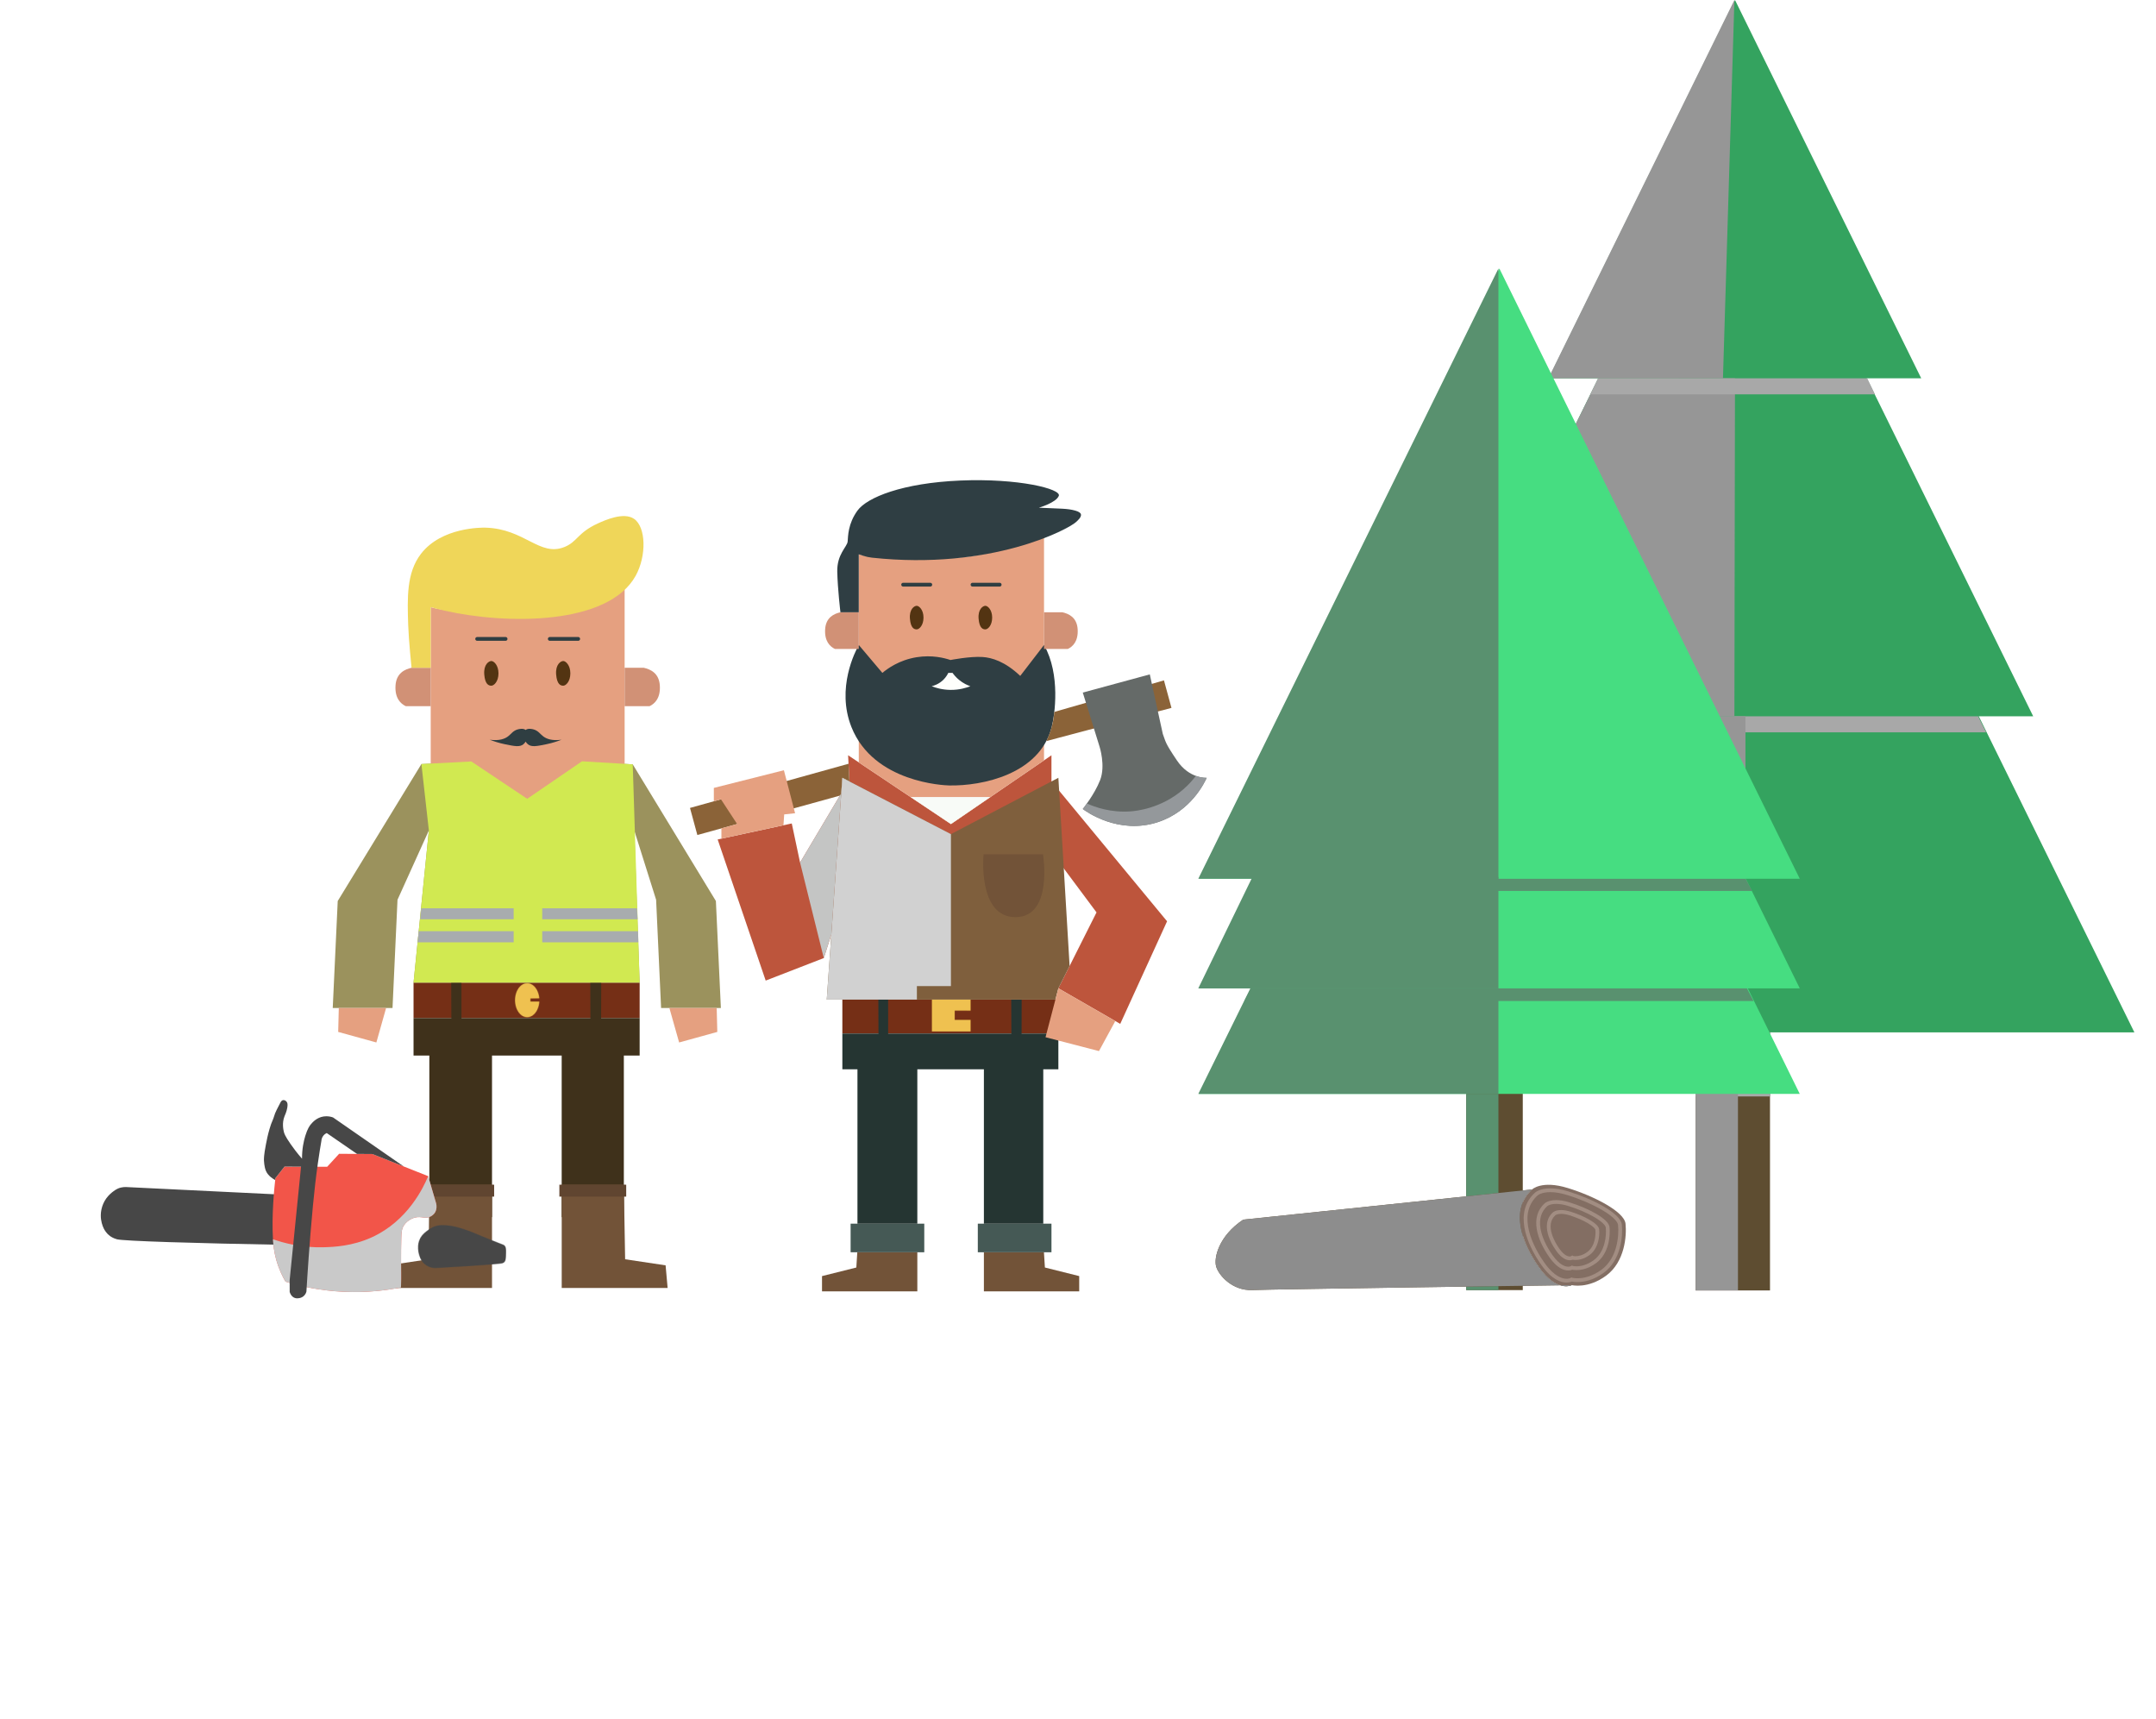 <?xml version="1.0" encoding="utf-8"?>
<!-- Generator: Adobe Illustrator 23.0.1, SVG Export Plug-In . SVG Version: 6.00 Build 0)  -->
<svg version="1.1" xmlns="http://www.w3.org/2000/svg" xmlns:xlink="http://www.w3.org/1999/xlink" x="0px" y="0px"
	 viewBox="0 0 3983.07 3175.16" style="enable-background:new 0 0 3983.07 3175.16;" xml:space="preserve">
<style type="text/css">
	.st0{clip-path:url(#SVGID_2_);}
	.st1{clip-path:url(#SVGID_4_);fill:#5E4D31;}
	.st2{clip-path:url(#SVGID_4_);fill:#34A35F;}
	.st3{clip-path:url(#SVGID_4_);}
	.st4{clip-path:url(#SVGID_6_);}
	.st5{clip-path:url(#SVGID_8_);fill:#A8A8A8;}
	.st6{clip-path:url(#SVGID_10_);fill:#A8A8A8;}
	.st7{clip-path:url(#SVGID_12_);fill:#969696;}
	.st8{clip-path:url(#SVGID_14_);fill:#969696;}
	.st9{clip-path:url(#SVGID_16_);fill:#969696;}
	.st10{clip-path:url(#SVGID_18_);fill:#969696;}
	.st11{clip-path:url(#SVGID_20_);fill:#A8A8A8;}
	.st12{clip-path:url(#SVGID_22_);}
	.st13{clip-path:url(#SVGID_24_);fill:#5E4D31;}
	.st14{clip-path:url(#SVGID_24_);fill:#46DD81;}
	.st15{clip-path:url(#SVGID_24_);}
	.st16{clip-path:url(#SVGID_26_);}
	.st17{clip-path:url(#SVGID_28_);fill:#59916F;}
	.st18{clip-path:url(#SVGID_30_);fill:#59916F;}
	.st19{clip-path:url(#SVGID_32_);fill:#59916F;}
	.st20{clip-path:url(#SVGID_34_);fill:#59916F;}
	.st21{clip-path:url(#SVGID_36_);fill:#59916F;}
	.st22{clip-path:url(#SVGID_38_);fill:#59916F;}
	.st23{fill:#604D30;}
	.st24{fill:#836E63;}
	.st25{fill:#A28D82;}
	.st26{fill:#8D8D8D;}
	.st27{display:none;}
	.st28{display:inline;}
	.st29{fill:#752F16;}
	.st30{fill:#3F311B;}
	.st31{fill:#725338;}
	.st32{fill:#9B925D;}
	.st33{fill:#E5A080;}
	.st34{fill:#D19176;}
	.st35{fill:#EFD659;}
	.st36{fill:none;stroke:#2F3E42;stroke-width:7;stroke-linecap:round;stroke-miterlimit:10;}
	.st37{fill:#533412;}
	.st38{fill:#604530;}
	.st39{fill:#D1E951;}
	.st40{fill:#A8ACAE;}
	.st41{filter:url(#Adobe_OpacityMaskFilter);}
	.st42{mask:url(#SVGID_39_);fill:#EFC150;}
	.st43{fill:#2F3E42;}
	.st44{fill:#474747;}
	.st45{filter:url(#Adobe_OpacityMaskFilter_1_);}
	.st46{mask:url(#SVGID_40_);fill:#474747;}
	.st47{fill:#F25549;}
	.st48{fill:#C9C9C9;}
	.st49{fill:#455955;}
	.st50{fill:#253532;}
	.st51{fill:#BD553C;}
	.st52{fill:#7F5F3D;}
	.st53{fill:#F8FBF7;}
	.st54{fill:#2F3E43;}
	.st55{fill:#FFFFFC;}
	.st56{fill:#8B6338;}
	.st57{fill:#656A68;}
	.st58{fill:#94989B;}
	.st59{filter:url(#Adobe_OpacityMaskFilter_2_);}
	.st60{mask:url(#SVGID_41_);fill:#EFC150;}
	.st61{fill:#D1D1D1;}
	.st62{fill:#C4C5C4;}
</style>
<g id="Layer_1">
</g>
<g id="szene01">
	<g id="Tree03_1_">
		<g>
			<defs>
				<rect id="SVGID_1_" x="2348.25" y="0" width="1594.9" height="2383.73"/>
			</defs>
			<clipPath id="SVGID_2_">
				<use xlink:href="#SVGID_1_"  style="overflow:visible;"/>
			</clipPath>
			<g class="st0">
				<defs>
					<rect id="SVGID_3_" x="2348.25" y="0" width="1594.9" height="2383.73"/>
				</defs>
				<clipPath id="SVGID_4_">
					<use xlink:href="#SVGID_3_"  style="overflow:visible;"/>
				</clipPath>
				<rect x="3132.51" y="1768.86" class="st1" width="137.45" height="614.87"/>
				<polygon class="st2" points="2848.03,1165.49 2483,1906.96 3213.07,1906.96 3943.14,1906.96 3578.11,1165.49 3213.07,424.02 
									"/>
				<polygon class="st2" points="3200.73,194.83 3478.48,758.99 3756.23,1323.14 3200.73,1323.14 2645.25,1323.14 2922.99,758.99 
									"/>
				<polygon class="st2" points="3205.29,0 3033.27,349.42 2861.24,698.84 3205.29,698.84 3549.35,698.84 3377.32,349.42 				"/>
				<g class="st3">
					<defs>
						<rect id="SVGID_5_" x="2348.25" y="0" width="1594.9" height="2383.73"/>
					</defs>
					<clipPath id="SVGID_6_">
						<use xlink:href="#SVGID_5_"  style="overflow:visible;"/>
					</clipPath>
					<g class="st4">
						<g>
							<defs>
								<rect id="SVGID_7_" x="2755.43" y="1323.14" width="913.84" height="29.59"/>
							</defs>
							<clipPath id="SVGID_8_">
								<use xlink:href="#SVGID_7_"  style="overflow:visible;"/>
							</clipPath>
							<path class="st5" d="M2755.43,1352.73h913.84c-4.93-9.86-9.85-19.73-14.79-29.59h-885.2
								C2764.67,1333.01,2760.06,1342.87,2755.43,1352.73"/>
						</g>
					</g>
					<g class="st4">
						<g>
							<defs>
								<rect id="SVGID_9_" x="3132.51" y="1906.96" width="138.1" height="118.37"/>
							</defs>
							<clipPath id="SVGID_10_">
								<use xlink:href="#SVGID_9_"  style="overflow:visible;"/>
							</clipPath>
							<rect x="3132.51" y="1906.96" class="st6" width="138.1" height="118.37"/>
						</g>
					</g>
					<g class="st4">
						<g>
							<defs>
								<rect id="SVGID_11_" x="2860.47" y="0" width="343.74" height="698.84"/>
							</defs>
							<clipPath id="SVGID_12_">
								<use xlink:href="#SVGID_11_"  style="overflow:visible;"/>
							</clipPath>
							<path class="st7" d="M3204.21,0c-7.05,232.9-14.1,465.8-21.15,698.7l-322.6,0.15l171.87-349.42L3204.21,0z"/>
						</g>
					</g>
					<g class="st4">
						<g>
							<defs>
								<rect id="SVGID_13_" x="2483" y="1323.14" width="741.64" height="583.81"/>
							</defs>
							<clipPath id="SVGID_14_">
								<use xlink:href="#SVGID_13_"  style="overflow:visible;"/>
							</clipPath>
							<path class="st8" d="M3224.63,1323.14v246.99v336.83H2483c95.41-193.81,190.82-387.62,286.23-581.43
								C2921.03,1324.74,3072.84,1323.94,3224.63,1323.14"/>
						</g>
					</g>
					<g class="st4">
						<g>
							<defs>
								<rect id="SVGID_15_" x="3132.51" y="1906.96" width="78.26" height="476.77"/>
							</defs>
							<clipPath id="SVGID_16_">
								<use xlink:href="#SVGID_15_"  style="overflow:visible;"/>
							</clipPath>
							<rect x="3132.51" y="1906.96" class="st9" width="78.26" height="476.77"/>
						</g>
					</g>
					<g class="st4">
						<g>
							<defs>
								<rect id="SVGID_17_" x="2645.25" y="698.84" width="560.05" height="624.3"/>
							</defs>
							<clipPath id="SVGID_18_">
								<use xlink:href="#SVGID_17_"  style="overflow:visible;"/>
							</clipPath>
							<path class="st10" d="M3205.29,698.84c-0.36,208.1-0.72,416.2-1.08,624.3h-558.96c102.45-208.1,204.9-416.21,307.36-624.3
								H3205.29z"/>
						</g>
					</g>
					<g class="st4">
						<g>
							<defs>
								<rect id="SVGID_19_" x="2938.03" y="698.84" width="525.87" height="29.59"/>
							</defs>
							<clipPath id="SVGID_20_">
								<use xlink:href="#SVGID_19_"  style="overflow:visible;"/>
							</clipPath>
							<path class="st11" d="M2938.03,728.43h525.87c-4.77-9.87-9.55-19.73-14.32-29.6c-165.66,0-331.32,0-496.98,0
								C2947.75,708.7,2942.89,718.57,2938.03,728.43"/>
						</g>
					</g>
				</g>
			</g>
		</g>
	</g>
	<g id="Tree01_1_">
		<g>
			<defs>
				<rect id="SVGID_21_" x="2213.75" y="495.94" width="1111.22" height="1887.15"/>
			</defs>
			<clipPath id="SVGID_22_">
				<use xlink:href="#SVGID_21_"  style="overflow:visible;"/>
			</clipPath>
			<g class="st12">
				<defs>
					<rect id="SVGID_23_" x="2213.75" y="495.94" width="1111.22" height="1887.15"/>
				</defs>
				<clipPath id="SVGID_24_">
					<use xlink:href="#SVGID_23_"  style="overflow:visible;"/>
				</clipPath>
				<rect x="2708.75" y="1915.68" class="st13" width="104.48" height="467.41"/>
				<polygon class="st14" points="2492.5,1457.01 2215,2020.66 2769.99,2020.66 3324.97,2020.66 3047.48,1457.01 2769.99,893.36 
									"/>
				<polygon class="st14" points="2492.5,1262.05 2215,1825.69 2769.99,1825.69 3324.97,1825.69 3047.48,1262.05 2769.99,698.4 				
					"/>
				<polygon class="st14" points="2769.99,495.94 2492.5,1059.59 2215,1623.23 2769.99,1623.23 3324.97,1623.23 3047.48,1059.59 
									"/>
				<g class="st15">
					<defs>
						<rect id="SVGID_25_" x="2213.75" y="495.94" width="1111.22" height="1887.15"/>
					</defs>
					<clipPath id="SVGID_26_">
						<use xlink:href="#SVGID_25_"  style="overflow:visible;"/>
					</clipPath>
					<g class="st16">
						<g>
							<defs>
								<rect id="SVGID_27_" x="2304.99" y="1623.23" width="932.07" height="22.49"/>
							</defs>
							<clipPath id="SVGID_28_">
								<use xlink:href="#SVGID_27_"  style="overflow:visible;"/>
							</clipPath>
							<path class="st17" d="M2304.99,1645.73h932.07c-4-7.5-7.99-15-11.99-22.49h-907.74
								C2313.21,1630.73,2309.1,1638.23,2304.99,1645.73"/>
						</g>
					</g>
					<g class="st16">
						<g>
							<defs>
								<rect id="SVGID_29_" x="2298.82" y="1825.75" width="940.73" height="23.29"/>
							</defs>
							<clipPath id="SVGID_30_">
								<use xlink:href="#SVGID_29_"  style="overflow:visible;"/>
							</clipPath>
							<path class="st18" d="M2298.82,1849.03h940.73c-4.04-7.76-8.07-15.52-12.11-23.29h-916.18
								C2307.12,1833.51,2302.97,1841.27,2298.82,1849.03"/>
						</g>
					</g>
					<g class="st16">
						<g>
							<defs>
								<rect id="SVGID_31_" x="2213.75" y="495.94" width="554.48" height="1127.29"/>
							</defs>
							<clipPath id="SVGID_32_">
								<use xlink:href="#SVGID_31_"  style="overflow:visible;"/>
							</clipPath>
							<polygon class="st19" points="2768.24,495.94 2768.24,1623.23 2213.75,1623.23 2490.99,1059.59 							"/>
						</g>
					</g>
					<g class="st16">
						<g>
							<defs>
								<rect id="SVGID_33_" x="2213.75" y="1620.09" width="554.48" height="205.61"/>
							</defs>
							<clipPath id="SVGID_34_">
								<use xlink:href="#SVGID_33_"  style="overflow:visible;"/>
							</clipPath>
							<path class="st20" d="M2768.24,1620.08v205.61h-554.48c33.17-68.26,66.33-136.51,99.49-204.77
								C2464.91,1620.65,2616.57,1620.37,2768.24,1620.08"/>
						</g>
					</g>
					<g class="st16">
						<g>
							<defs>
								<rect id="SVGID_35_" x="2213.75" y="1825.36" width="554.48" height="195.3"/>
							</defs>
							<clipPath id="SVGID_36_">
								<use xlink:href="#SVGID_35_"  style="overflow:visible;"/>
							</clipPath>
							<path class="st21" d="M2768.24,1825.58v195.07h-554.48c32.13-65.1,64.25-130.2,96.37-195.3
								C2462.83,1825.43,2615.53,1825.51,2768.24,1825.58"/>
						</g>
					</g>
					<g class="st16">
						<g>
							<defs>
								<rect id="SVGID_37_" x="2708.75" y="2020.66" width="59.49" height="362.43"/>
							</defs>
							<clipPath id="SVGID_38_">
								<use xlink:href="#SVGID_37_"  style="overflow:visible;"/>
							</clipPath>
							<rect x="2708.75" y="2020.66" class="st22" width="59.49" height="362.43"/>
						</g>
					</g>
				</g>
			</g>
		</g>
	</g>
	<g id="baumstamm">
		<path class="st23" d="M2296.82,2252.9c-45.24,29.99-54.81,70.84-49.93,86.97c4.88,16.14,29.96,44.59,66.47,43.09
			c36.5-1.5,590.31-9.13,590.31-9.13s-27.21,14.1-60.24-32.34c-33.03-46.44-53.82-107.47-13.14-144.3L2296.82,2252.9z"/>
		<g id="front">
			<path class="st24" d="M2903.68,2373.84c0,0-27.21,14.1-60.24-32.34c-33.03-46.44-53.82-107.47-13.14-144.3
				c0,0,17.6-17.6,66.01-2.72c48.41,14.88,104.43,43.52,106.76,65.93c2.33,22.41-1.33,70.28-35.44,95.64
				S2903.68,2373.84,2903.68,2373.84z"/>
			<g>
				<path class="st25" d="M2864.21,2202.09c9.1,0,19.45,1.76,30.76,5.24c23.05,7.09,46.44,17.06,64.17,27.36
					c26.84,15.59,29.81,25.3,30.08,27.91c2.15,20.72-1.77,61.41-30.13,82.49c-17.93,13.33-34.28,16.12-44.84,16.12
					c-5.39,0-8.65-0.77-8.65-0.77l0,0l-2.49-0.82l-2.39,1.36c-0.41,0.17-2.8,1.12-6.59,1.12c-7.43,0-22.57-3.76-40.49-28.96
					c-16.32-22.95-27.18-46.9-30.57-67.45c-3.97-24.02,1.87-43.31,17.36-57.34l0.13-0.12l0.12-0.12
					C2840.73,2208.06,2847.45,2202.09,2864.21,2202.09L2864.21,2202.09 M2864.2,2195.09c-20.4,0-28.48,8.07-28.48,8.07
					c-37.78,34.21-18.47,90.89,12.21,134.03c19.08,26.84,36.08,31.91,46.2,31.91c6.15,0,9.76-1.87,9.76-1.87s3.87,0.98,10.37,0.98
					c10.89,0,29.17-2.76,49.02-17.5c31.69-23.55,35.08-68.02,32.92-88.83c-2.16-20.81-54.2-47.41-99.16-61.23
					C2883.67,2196.53,2872.83,2195.09,2864.2,2195.09L2864.2,2195.09z"/>
			</g>
			<g>
				<path class="st25" d="M2874.93,2223.82c6.62,0,14.17,1.29,22.46,3.84c17.09,5.26,34.43,12.64,47.56,20.27
					c15.37,8.93,21.24,16.08,21.6,19.49c1.57,15.1-1.26,44.73-21.8,60c-13,9.66-24.81,11.69-32.43,11.69
					c-3.48,0-5.69-0.45-6.03-0.52l-2.39-0.93l-2.47,1.46c-0.37,0.15-1.82,0.66-4.14,0.66c-5.21,0-15.88-2.71-28.8-20.89
					c-12.04-16.92-20.04-34.55-22.53-49.63c-2.86-17.31,1.31-31.17,12.41-41.22l-0.01,0.05l0.19-0.22
					C2859.25,2227.31,2863.99,2223.83,2874.93,2223.82L2874.93,2223.82 M2874.93,2216.82c-15.24,0-21.27,6.03-21.27,6.03
					c-28.22,25.55-13.79,67.88,9.12,100.1c14.25,20.04,26.95,23.83,34.5,23.83c4.59,0,7.29-1.4,7.29-1.4s2.89,0.73,7.75,0.73
					c8.14,0,21.79-2.06,36.61-13.07c23.67-17.59,26.2-50.8,24.59-66.34c-1.61-15.54-40.48-35.41-74.06-45.73
					C2889.46,2217.9,2881.38,2216.82,2874.93,2216.82L2874.93,2216.82z"/>
			</g>
			<g>
				<path class="st25" d="M2884,2235.2l0,7h0c4.52,0,9.71,0.89,15.43,2.65c12.06,3.71,24.27,8.91,33.51,14.28
					c11.46,6.66,14.3,11.19,14.42,12.38c1.08,10.35-0.82,30.63-14.75,40.99c-8.83,6.57-16.81,7.94-21.94,7.94
					c-2.12,0-3.5-0.25-3.82-0.31l-2.31-1.08l-2.51,1.58c-0.28,0.09-1,0.28-2.09,0.28c-3.33,0-10.21-1.83-18.91-14.06
					c-7-9.84-28.22-43.41-7.51-62.16l-0.06,0.14l0.22-0.26c0.65-0.46,3.69-2.36,10.32-2.36L2884,2235.2 M2884,2235.2
					c-10.87,0-15.17,4.3-15.17,4.3c-20.13,18.23-9.84,48.42,6.5,71.41c10.17,14.3,19.22,17,24.61,17c3.27,0,5.2-1,5.2-1
					s2.06,0.52,5.53,0.52c5.8,0,15.54-1.47,26.11-9.33c16.88-12.55,18.69-36.24,17.54-47.33s-28.88-25.26-52.83-32.62
					C2894.37,2235.97,2888.6,2235.2,2884,2235.2L2884,2235.2z"/>
			</g>
		</g>
		<g id="shaddow_3_">
			<path class="st26" d="M2296.82,2252.9c-45.24,29.99-54.81,70.84-49.93,86.97c4.88,16.14,29.96,44.59,66.47,43.09
				c36.5-1.5,590.31-9.13,590.31-9.13s-27.21,14.1-60.24-32.34c-33.03-46.44-53.82-107.47-13.14-144.3L2296.82,2252.9z"/>
		</g>
	</g>
	<g id="holzhaufen" class="st27">
		<g id="color_2_" class="st28">
			<path class="st24" d="M0,2991.71c867.39-2.03,1734.63,3.14,2601.73,15.52c460.44,6.57,920.89,15.17,1381.34,25.8l-11.59,142.13
				c0,0-1215.39-1.38-1957.03-18.07c-439.96-9.9-2005.47,1.04-2005.47,1.04C5.99,3102.66,2.99,3047.19,0,2991.71z"/>
			<path class="st24" d="M56.41,2785.88c753.97-42.85,1507.06-53.65,2259.28-32.4c24.36,0.69,199.01,9.19,435.2,15.88
				c191.49,5.42,408.82,11.37,659.91,8.32c116.52-1.42,289.3-5.36,501.56-17.46c-2.26,96.03-4.52,192.06-6.78,288.09
				c0,0-1201.23-3.86-1975.88-20.55c-459.54-9.9-1849.98,20.55-1849.98,20.55C71.96,2960.83,64.19,2873.36,56.41,2785.88z"/>
			<path class="st24" d="M104.49,2626.01c665.66-75.91,1203.42-71.78,1580.68-52.24c327.72,16.97,521.76,62.2,913.67,54.33
				c312.13-6.27,1088.57-36.31,1217.33-45.97l3.9,188.08c-243.09,15.06-610.54,33.1-1059.63,36.04
				c-499.59,3.28-750.72-14.56-1206.81-20.46c-342.3-4.42-834.42-2.59-1438.17,28.82C111.8,2751.74,108.14,2688.87,104.49,2626.01z"
				/>
			<path class="st24" d="M199.42,2465.62c130.32,11.88,886.31,25.76,1554.09,42.32c257.63,6.39,964.34,5.3,1070.08,3.13
				c298.81-6.13,793.8-14.06,917.06-23.51v130.36c-232.71,14.72-584.48,32.36-1014.4,35.23c-473.11,3.17-745.81-57.45-1186.76-63.72
				c-327.11-4.66-764.91,39.8-1340.07,66.91V2465.62z"/>
			<path class="st24" d="M254.9,2370.25c199.04,0.36,504.25,1.12,877.74,2.89c806.35,3.82,1039.61,8.14,1433.57,4.18
				c266.65-2.68,652.81-9.61,1124.29-29.26c-1.78,58.16-3.55,116.33-5.33,174.49c-212.91,15.62-556.68,35.58-982.62,35.23
				c-523.32-0.43-759.89-31.18-1254.82-36.84c-273.14-3.12-683.86,0.72-1192.83,40.03C254.9,2497.41,254.9,2433.83,254.9,2370.25z"
				/>
		</g>
		<g id="shaddow_2_" class="st28">
			<path class="st26" d="M9.63,3065.81c822.33-1.23,1644.46,5.67,2466.41,20.71c501.32,9.17,1002.61,21.36,1503.89,36.58
				l-3.39,41.56c0,0-1215.39-1.38-1957.03-18.07c-439.96-9.9-2005.47,1.04-2005.47,1.04C12.57,3120.36,11.1,3093.08,9.63,3065.81z"
				/>
			<path class="st26" d="M73.54,2890.34c752.37-12.11,1494.8-15.24,2247.21-14.27c217.23,0.28,388.16,1.01,447.93,1.35
				c492.59,2.82,889.67,9.47,1143.64,14.51c-0.52,26.17-0.93,52.53-1.22,79.07c-0.19,17.38-0.32,34.68-0.41,51.9
				c-652.75-15.02-1305.59-25.95-1958.52-32.8c-623.9-6.55-1247.79-9.37-1871.68-8.46L73.54,2890.34z"/>
			<path class="st26" d="M113.95,2691.14c139.11,4.89,354.47,10.67,618.35,10.04c492.92-1.17,662.49-23.92,1120.11-25.08
				c365.48-0.93,382.13,13.64,819.18,20.9c291.21,4.84,683.39,5.02,1151.96-13.58c0.49,23.73,0.98,47.46,1.48,71.19
				c-649.49,12.95-927.38,12.27-1047.85,7.73c-18.15-0.68-116.88-4.58-251.22-7.26c-60.36-1.2-128.97-2.15-204.62-2.48
				c-86.04-0.37-124.21,0.31-348.59,1.34c-182.92,0.84-273.73,0.93-379.55,1.27c-183.15,0.58-572.48,4.11-1474.53,16.98
				C117.1,2745.17,115.52,2718.15,113.95,2691.14z"/>
			<path class="st26" d="M204.65,2521.27c654.87-9.12,1183.54,1.85,1553.93,14.18c333.7,11.11,613.75,25.8,1036.36,20.92
				c401.07-4.63,730.34-24.59,950.79-41.3c-0.07,20.07-0.14,40.14-0.21,60.2c-223.6,14.15-559.64,30.76-969.48,32.41
				c-514.36,2.07-767.57-20.94-1231.47-28.76c-320.85-5.41-779.14-4.17-1339.41,28.76C204.98,2578.88,204.82,2550.08,204.65,2521.27
				z"/>
			<path class="st26" d="M259.97,2416.78c199.04,0.36,504.25,1.12,877.74,2.89c805.83,3.82,1039.27,8.14,1433.57,4.18
				c266.49-2.68,652.02-9.6,1122.54-29.18c-0.87,28.5-1.74,57-2.61,85.5c-436.05,20.26-793.76,17.45-1044.26,10.77
				c-543.9-14.5-781.82-52.58-1335.22-49.79c-60.41,0.31-307.95,2.02-627.65,7.95c-178.85,3.32-325.98,6.94-424.12,9.55
				C259.97,2444.7,259.97,2430.74,259.97,2416.78z"/>
		</g>
	</g>
	<g id="förster02">
		<g id="förster02_1_">
			<rect x="763.99" y="1815.05" class="st29" width="417.72" height="65.51"/>
			<polygon class="st30" points="793.18,1949.75 793.18,2248.21 908.97,2248.21 908.97,1949.75 1037.68,1949.75 1037.68,2248.21 
				1152.51,2248.21 1152.51,1949.75 1181.71,1949.75 1181.71,1880.55 1110.54,1880.55 1110.73,1815.05 1090.53,1815.05 
				1090.81,1880.55 852.55,1880.55 852.5,1815.05 833.58,1815.05 833.87,1880.55 763.99,1880.55 763.99,1949.75 			"/>
			<polygon class="st31" points="717.05,2337.3 713.31,2379.08 908.97,2379.08 908.97,2333.56 908.97,2188.33 793.18,2188.33 
				791.83,2326.08 			"/>
			<polygon class="st31" points="1229.65,2337.3 1233.39,2379.08 1037.73,2379.08 1037.73,2333.56 1037.73,2188.33 1152.51,2188.33 
				1154.87,2326.08 			"/>
			<polyline class="st32" points="792.28,1534.03 734.36,1662.03 725.16,1861.93 614.72,1861.93 623.93,1664.33 778.52,1411.35 
				870.78,1406.56 973.94,1475.55 1075.22,1406.26 1168.94,1411.88 1322.56,1664.33 1331.77,1861.93 1221.33,1861.93 
				1212.13,1662.03 1171.78,1534.03 1181.71,1815.05 763.99,1815.05 792.28,1534.03 			"/>
			<path class="st33" d="M795.73,1410.45l178.21,65.1l180.03-64.57v-323.55c0,0-95.84,36.55-169.77,40.7
				c-73.93,4.15-159.73,2.91-188.47-6.65V1410.45z"/>
			<path class="st34" d="M795.73,1233.52h-35.44c-12.29,2.79-28.21,9.77-29.6,32.96s9.5,33.51,18.99,37.98h46.06V1233.52z"/>
			<path class="st34" d="M1153.97,1233.52h35.44c12.29,2.79,28.21,9.77,29.6,32.96c1.4,23.18-9.5,33.51-18.99,37.98h-46.06V1233.52z
				"/>
			<path class="st35" d="M795.73,1121.49c5.61,1.58,14.48,3.97,25.44,6.46c115.36,26.19,302.85,26.96,353.25-64.5
				c20.31-36.85,19.06-89.94-3.07-105.07c-19.25-13.15-53.96,2.63-66.72,8.44c-37.82,17.2-37.91,34.12-62.12,43.71
				c-45.83,18.17-73.23-33.9-145.71-35.85c-6.26-0.17-80.93-1.15-119.06,48.32c-26.89,34.88-25.31,81.49-23.59,132.33
				c0.95,27.94,6.14,78.2,6.14,78.2l0,0h35.44V1121.49z"/>
			<polygon class="st33" points="1236.64,1861.93 1254.65,1925.63 1325.17,1906.14 1324.06,1861.93 			"/>
			<polygon class="st33" points="713.31,1861.93 695.31,1925.63 624.78,1906.14 625.9,1861.93 			"/>
			<line class="st36" x1="881.52" y1="1180.17" x2="934.03" y2="1180.17"/>
			<line class="st36" x1="1015.68" y1="1180.17" x2="1068.19" y2="1180.17"/>
			<path class="st37" d="M907.77,1221.01c-4.53,0-14.59,6.2-13.13,24.8s8.36,20.8,13.13,20.8s13.13-7.66,13.13-22.8
				S912.3,1221.01,907.77,1221.01z"/>
			<path class="st37" d="M1040.56,1221.01c-4.53,0-14.59,6.2-13.13,24.8s8.36,20.8,13.13,20.8s13.13-7.66,13.13-22.8
				S1045.09,1221.01,1040.56,1221.01z"/>
			<rect x="789.43" y="2188.33" class="st38" width="123.47" height="22.05"/>
			<rect x="1033.4" y="2188.33" class="st38" width="123.47" height="22.05"/>
			<polygon class="st39" points="1168.94,1411.88 1075.22,1406.26 973.94,1475.55 870.78,1406.56 778.52,1411.35 792.28,1534.03 
				763.99,1815.05 1181.71,1815.05 			"/>
			<polygon class="st40" points="778.23,1677.82 948.95,1677.82 948.95,1698.08 776.19,1698.08 			"/>
			<polygon class="st40" points="773.55,1720.03 948.95,1720.03 948.95,1740.64 771.48,1740.64 			"/>
			<polygon class="st40" points="1176.86,1677.82 1001.73,1677.82 1001.73,1698.08 1178,1698.08 			"/>
			<polygon class="st40" points="1178.7,1720.03 1001.73,1720.03 1001.73,1740.64 1179.35,1740.64 			"/>
			<defs>
				<filter id="Adobe_OpacityMaskFilter" filterUnits="userSpaceOnUse" x="940.51" y="1800.78" width="66.86" height="93.56">
					<feFlood  style="flood-color:white;flood-opacity:1" result="back"/>
					<feBlend  in="SourceGraphic" in2="back" mode="normal"/>
				</filter>
			</defs>
			<mask maskUnits="userSpaceOnUse" x="940.51" y="1800.78" width="66.86" height="93.56" id="SVGID_39_">
				<g class="st41">
					<path d="M979.99,1850.02l16.37,0.01c-0.9,16.22-10.59,28.99-22.41,28.99c-12.42,0-22.48-14.09-22.48-31.46
						s10.07-31.46,22.48-31.46c11.59,0,21.12,12.26,22.35,28.02l-16.33,0.23L979.99,1850.02z"/>
				</g>
			</mask>
			<ellipse class="st42" cx="973.94" cy="1847.56" rx="33.43" ry="46.78"/>
			<path class="st43" d="M1003.64,1360.25c-6.06-4.57-9.36-10.71-18.41-13.04c-1.94-0.5-9.7-2.48-14.15,1.18
				c-4.44-3.66-12.2-1.68-14.15-1.18c-9.05,2.32-12.35,8.47-18.41,13.04c-5.85,4.41-15.82,8.54-33.74,6.14
				c6.62,2.61,16.31,5.95,28.38,8.44c17.79,3.66,27.04,5.42,33.74,0c1.64-1.33,3.03-3.03,4.18-4.93c1.14,1.89,2.53,3.6,4.18,4.93
				c6.71,5.42,15.96,3.66,33.74,0c12.07-2.48,21.76-5.83,28.38-8.44C1019.46,1368.79,1009.48,1364.66,1003.64,1360.25z"/>
		</g>
		<g id="Motorsäge_1_">
			<path class="st44" d="M234.61,2192.77c-2.46-0.13-9.45-0.54-16.99,2.81c-3.33,1.48-5.69,3.21-8.03,4.95
				c-2.62,1.95-8.37,6.29-13.33,13.22c-9.41,13.15-9.99,27.22-10.05,30.63c-0.2,11.28,3.16,20.01,5.41,24.73
				c1.97,3.94,5.56,9.74,11.91,14.3c0,0,5.41,3.89,12.49,5.77c12.25,3.25,140.21,7.29,314.46,10.4
				c4.53-30.58,9.06-61.16,13.59-91.74C371.45,2199.32,245.77,2193.36,234.61,2192.77z"/>
			<defs>
				<filter id="Adobe_OpacityMaskFilter_1_" filterUnits="userSpaceOnUse" x="681.92" y="2206.69" width="283.77" height="179.11">
					<feFlood  style="flood-color:white;flood-opacity:1" result="back"/>
					<feBlend  in="SourceGraphic" in2="back" mode="normal"/>
				</filter>
			</defs>
			<mask maskUnits="userSpaceOnUse" x="681.92" y="2206.69" width="283.77" height="179.11" id="SVGID_40_">
				<g class="st45">
					<path d="M806.26,2342.23c-1.23,0.07-5.1,0.32-9.88-0.97c-7.62-2.05-12.41-6.63-13.77-8.01c-4.73-4.8-6.53-9.86-7.66-13.18
						c-1.45-4.25-6.23-20.44,2.38-34.56c3.61-5.92,8.36-9.49,12.51-12.61c2.86-2.15,7.64-5.68,14.31-7.94
						c2.89-0.98,9.27-2.77,23.01-1.38c9.45,0.96,18.09,2.99,30.57,7.14c12.29,4.09,20.07,7.51,30.81,12
						c9.35,3.91,23.13,9.57,40.39,16.19c0.62,0.18,1.54,0.52,2.46,1.22c0,0,1.35,1.02,2.24,2.77c1.58,3.11,1.27,8.76,1.17,13.49
						c-0.09,4.15-0.08,10.47-1.9,13.43c-0.75,1.22-1.77,2.06-1.77,2.06s-1.32,1.09-3.16,1.61
						C919.03,2336,806.26,2342.23,806.26,2342.23z"/>
				</g>
			</mask>
			<path class="st46" d="M681.92,2385.81c24.59-3.48,44.86-6.02,58.86-7.7l0.01,0c62.36-3.21,124.73-6.43,187.09-9.64
				c1.99-0.2,4.96-0.62,8.44-1.59c4.14-1.16,16.94-4.76,24.72-16.57c1.42-2.16,3.35-5.63,4.64-10.45
				c-0.08-17.59-0.17-35.18-0.25-52.78c-0.32-1.3-0.96-3.37-2.36-5.52c-2.08-3.2-4.81-5.03-14.74-10.13
				c-2.35-1.21-5.35-2.73-8.86-4.44c-78.17-29.28-109.7-41.44-119.34-45.49c-2.57-1.08-7.76-3.26-18.15-7.62
				c-10.62-4.45-15.93-6.68-16.18-6.75c-17.38-5.1-53.25,37.33-77.16,89.46C699.61,2316.3,688.17,2346.35,681.92,2385.81z"/>
			<g id="motorsäge_2_">
				<path class="st47" d="M527.48,2367.47c-5.34-9.13-12.51-23.26-17.47-41.62c-3.61-13.37-4.94-24.87-5.69-36.74
					c-2.74-43.56,2.29-93.7,4.41-112.72c5.65-7.16,11.3-14.31,16.96-21.47c26.25,0.1,52.5,0.21,78.75,0.31
					c7.35-7.99,14.7-15.98,22.05-23.97c20.51,0.15,41.02,0.31,61.53,0.46c34.33,13.62,68.67,27.23,103,40.85
					c4.9,16.74,9.8,33.48,14.7,50.22c0.45,1.73,0.91,4.33,0.7,7.48c-0.09,1.38-0.35,4.74-2.06,8.17c-2.55,5.09-6.93,7.58-8.67,8.54
					c-10.21,5.64-16.68-1.18-29.51,2.18c-0.74,0.19-12.47,3.43-19.44,13.54c-4.79,6.95-5.13,13.95-5.41,24.94
					c-0.7,27.92-0.31,54.08-0.2,64.07c0.06,5.76,0.07,14.94-0.34,26.39c-27.12,5.46-63.23,10.03-105.64,8.08
					C591.18,2384.16,554.51,2375.78,527.48,2367.47z"/>
			</g>
			<g id="motorsäge_3_">
				<path class="st48" d="M527.48,2367.47c-5.9-10.06-12.72-24.05-17.47-41.62c-3.79-14.05-5.25-26.64-5.69-36.74
					c20.39,7.17,53.3,15.96,94.22,14.78c17.6-0.51,52.5-1.83,89.04-18.69c65.88-30.39,94.72-91.72,103.44-112.63
					c4.9,16.74,9.8,33.48,14.7,50.22c0.45,1.73,0.91,4.33,0.7,7.48c-0.09,1.38-0.35,4.74-2.06,8.17c-2.55,5.09-6.93,7.58-8.67,8.54
					c-10.21,5.64-16.68-1.18-29.51,2.18c-0.74,0.19-12.47,3.43-19.44,13.54c-4.79,6.95-5.13,13.95-5.41,24.94
					c-0.7,27.92-0.31,54.08-0.2,64.07c0.06,5.76,0.07,14.94-0.34,26.39c-27.12,5.46-63.23,10.03-105.64,8.08
					C591.18,2384.16,554.51,2375.78,527.48,2367.47z"/>
			</g>
			<path class="st44" d="M535.17,2386.37c0.27,1,2.45,8.6,9.23,11.08c3.38,1.24,6.59,0.72,8.04,0.48c1.59-0.26,5.16-0.88,8.5-3.75
				c3.6-3.09,4.77-6.92,5.14-8.43c1.59-26.38,5.8-93.01,11.98-158.04c2.81-29.55,5.53-53.47,9.35-80.09
				c2.42-16.86,4.72-30.82,6.37-40.46c0.1-1.56,0.58-5.73,3.74-9.57c2.17-2.64,4.67-3.98,6.1-4.61
				c18.65,12.84,37.3,25.68,55.95,38.52c9.48,0.07,18.96,0.14,28.44,0.21c19.28,7.65,38.55,15.3,57.83,22.94
				c-43.52-30.18-87.05-60.35-130.57-90.52c-3.41-1.24-9.71-2.99-17.35-1.82c-12.93,1.97-20.56,10.91-23.39,14.22
				c-2.51,2.93-6.44,8.3-10.54,21.73c-2.83,9.28-6.1,23.6-6.03,42.08c-9.22-10.57-16.15-19.91-20.97-26.83
				c-10.5-15.09-11.93-20.04-12.53-22.53c-0.86-3.57-3.87-16.04,1.06-28.78c1.43-3.69,3.89-8.35,5.2-16.05
				c1-5.88,0.53-8.85-1.19-11.02c-1.47-1.85-4.19-3.55-6.75-3.01c-2.65,0.56-4.11,3.29-4.91,4.83c-5.99,11.59-8.98,17.39-9.67,19.61
				c-5.32,17.15-5.63,13.06-10.16,28.5c-3.37,11.48-5.03,19.97-6.78,28.95c-3.88,19.86-3.75,26.89-3.61,30.03
				c0.02,0.57,0.53,11.33,3.46,18.44c4.06,9.86,13.94,15.51,17.24,17.24c0.12-1.11,0.24-2.23,0.37-3.34
				c5.65-7.16,11.3-14.31,16.96-21.47c10.16,0.04,20.32,0.08,30.48,0.12c-7.01,69.89-14.03,139.78-21.04,209.67
				C535.14,2371.93,535.16,2379.15,535.17,2386.37z"/>
		</g>
	</g>
	<g id="förster01_3_">
		<polygon class="st31" points="1518.62,2357.17 1518.62,2385.34 1694.71,2385.34 1694.71,2313.15 1583.78,2313.15 1582.02,2341.32 
					"/>
		<polygon class="st31" points="1993.77,2357.17 1993.77,2385.34 1817.68,2385.34 1817.68,2313.15 1928.62,2313.15 1930.38,2341.32 
					"/>
		<rect x="1571.45" y="2260.32" class="st49" width="136.08" height="52.83"/>
		<rect x="1806.44" y="2260.32" class="st49" width="136.08" height="52.83"/>
		<rect x="1556.2" y="1846.49" class="st29" width="399.07" height="62.58"/>
		<polygon class="st50" points="1584.1,1975.18 1584.1,2260.32 1694.71,2260.32 1694.71,1975.18 1817.68,1975.18 1817.68,2260.32 
			1927.38,2260.32 1927.38,1975.18 1955.27,1975.18 1955.27,1909.08 1887.28,1909.08 1887.46,1846.49 1868.16,1846.49 
			1868.43,1909.08 1640.81,1909.08 1640.76,1846.49 1622.69,1846.49 1622.96,1909.08 1556.2,1909.08 1556.2,1975.18 		"/>
		<polygon class="st51" points="1566.81,1395.1 1756.78,1522.16 1942.5,1395.1 1942.5,1443.42 2156.09,1701.8 2069.56,1891.29 
			1955.27,1825.57 2025.75,1685.37 1945.79,1578.02 1756.78,1578.02 1583.24,1578.02 1521.9,1769.71 1414.56,1811.33 
			1325.83,1550.64 1462.75,1521.07 1478.08,1593.36 1556.2,1461.92 1570.09,1460.82 		"/>
		<polygon class="st52" points="1527.37,1846.49 1949.78,1846.49 1955.27,1825.57 1976.03,1784.28 1955.27,1436.73 1756.78,1540.78 
			1556.2,1436.73 		"/>
		<path class="st31" d="M1583.77,1578.02h109.78c0,0,19.41,116.1-50.94,116.1S1583.77,1578.02,1583.77,1578.02z"/>
		<path class="st31" d="M1817.08,1578.02h109.78c0,0,19.41,116.1-50.94,116.1S1817.08,1578.02,1817.08,1578.02z"/>
		<path class="st33" d="M1586.53,1408.3l170.25,113.86l171.99-117.66V991.41c0,0-91.56,34.92-162.19,38.88
			c-70.63,3.97-152.59,2.78-180.05-6.35V1408.3z"/>
		<polygon class="st53" points="1682.21,1472.29 1829.68,1472.29 1756.78,1522.16 		"/>
		<path class="st54" d="M1586.53,1191.38c-6.15,11.25-42.16,79.63-13.57,151.57c40.93,103.02,172.39,107.76,180.6,107.92
			c61.52,1.24,166.64-20.93,189.2-107.13c5.92-22.62,16.87-97.61-13.98-152.36l-43.95,57.14c-28.41-26.86-52.52-33.77-69.61-34.92
			c-23.06-1.55-59.27,5.56-59.27,5.56l0,0c-11.3-3.79-34.1-9.73-62.45-5.18c-32.42,5.21-54.18,21.27-63.4,28.99L1586.53,1191.38z"/>
		<path class="st55" d="M1721.21,1267.58c4.53-1.1,13.68-4.01,21.8-12.09c4.49-4.47,7.23-9.09,8.88-12.53c2.63,0,5.25,0,7.88,0
			c2.68,3.76,6.56,8.39,11.95,12.85c7.81,6.46,15.57,9.9,20.93,11.77c-7.55,2.97-20.29,6.9-36.45,6.78
			C1740.79,1274.25,1728.62,1270.5,1721.21,1267.58z"/>
		<path class="st34" d="M1586.53,1130.96h-33.86c-11.74,2.67-26.95,9.34-28.28,31.48c-1.33,22.15,9.07,32.02,18.14,36.29h44V1130.96
			z"/>
		<path class="st34" d="M1928.77,1130.96h33.86c11.74,2.67,26.95,9.34,28.28,31.48c1.33,22.15-9.07,32.02-18.14,36.29h-44V1130.96z"
			/>
		<path class="st54" d="M1586.53,1023.94c4.46,1.28,13,4.95,24.3,6.17c221.12,23.75,363.17-52.75,377.05-65.78
			c2.87-2.69,10.17-8.78,9.12-14.15c-0.56-2.87-4.24-5.19-10.15-6.88c-15.03-4.31-27.39-3.51-67.59-5.5c0,0,31.75-9.07,36.82-21.88
			c5.07-12.81-74.97-32.82-181.97-28.28c-106.99,4.54-172.36,31.22-189.97,55.5c-17.61,24.28-17.34,47.23-18.14,57.1
			c-0.8,9.87-20.01,23.21-19.21,56.03c0.8,32.82,5.87,74.71,5.87,74.71h33.86V1023.94z"/>
		<polygon class="st56" points="1274.72,1492.39 1567.59,1410.79 1569.22,1443.48 1556.2,1436.73 1553.93,1469.02 1288.31,1542.42 
					"/>
		<polygon class="st33" points="1332.76,1549.14 1332.76,1530.14 1361.8,1522.12 1331.92,1476.45 1318.77,1480.12 1318.77,1455.41 
			1448.21,1422.77 1468.88,1502.18 1448.76,1504.35 1447.41,1524.38 		"/>
		<path class="st56" d="M1947.77,1315.03c-0.56,7.35-1.78,16.06-4.26,25.66c-2.93,11.32-6.82,20.78-10.49,28.2l231.19-61.3
			l-13.87-50.81L1947.77,1315.03z"/>
		<path class="st57" d="M2124.18,1245.69l-123.8,33.62l30.95,99.79c0,0,11.47,35.22,1.07,61.9c-10.41,26.68-32.02,53.36-32.02,53.36
			c5.39,4.08,65.96,48.33,139.16,24.12c60.92-20.15,85.75-72.86,89.76-81.75c0,0-31.75,2.4-54.96-32.01
			c-23.21-34.42-20.28-33.88-26.15-49.09L2124.18,1245.69z"/>
		<path class="st57" d="M2148.2,1355.62"/>
		<path class="st58" d="M2209.34,1433.21c11.45,4.17,19.97,3.52,19.97,3.52c-4.01,8.89-28.84,61.61-89.76,81.75
			c-73.21,24.21-133.77-20.03-139.16-24.12c0,0,3.15-3.89,7.63-10.19c14.76,6.67,43.72,17.25,80.74,14.57
			c8.95-0.65,56.03-4.8,97.41-40.75C2196.78,1448.78,2204.37,1439.76,2209.34,1433.21z"/>
		<polygon class="st33" points="1955.27,1825.57 1931.54,1915.93 2030.27,1941.54 2060.45,1886.05 		"/>
		<defs>
			<filter id="Adobe_OpacityMaskFilter_2_" filterUnits="userSpaceOnUse" x="1693.89" y="1821.48" width="127.54" height="107.79">
				<feFlood  style="flood-color:white;flood-opacity:1" result="back"/>
				<feBlend  in="SourceGraphic" in2="back" mode="normal"/>
			</filter>
		</defs>
		<mask maskUnits="userSpaceOnUse" x="1693.89" y="1821.48" width="127.54" height="107.79" id="SVGID_41_">
			<g class="st59">
				<polygon points="1721.63,1905.25 1721.63,1846.49 1793.14,1846.49 1793.14,1866.85 1763.79,1866.83 1763.79,1883.91 
					1793.14,1883.91 1793.14,1905.25 				"/>
			</g>
		</mask>
		<rect x="1693.89" y="1821.48" class="st60" width="127.54" height="107.79"/>
		<line class="st36" x1="1668.49" y1="1080" x2="1718.65" y2="1080"/>
		<line class="st36" x1="1796.65" y1="1080" x2="1846.82" y2="1080"/>
		<path class="st37" d="M1693.57,1119.02c-4.32,0-13.94,5.92-12.54,23.69s7.98,19.87,12.54,19.87c4.56,0,12.54-7.32,12.54-21.78
			S1697.89,1119.02,1693.57,1119.02z"/>
		<path class="st37" d="M1820.43,1119.02c-4.32,0-13.94,5.92-12.54,23.69s7.98,19.87,12.54,19.87c4.56,0,12.54-7.32,12.54-21.78
			S1824.75,1119.02,1820.43,1119.02z"/>
		<polygon id="shaddow_x5F_weste_1_" class="st61" points="1527.37,1846.49 1693.89,1846.49 1693.89,1821.48 1756.78,1821.48 
			1756.78,1540.78 1556.2,1436.73 		"/>
		<polygon id="shaddow_x5F_shirt_1_" class="st62" points="1478.08,1593.36 1521.9,1769.71 1535.84,1726.13 1554.19,1465.3 		"/>
	</g>
</g>
</svg>
